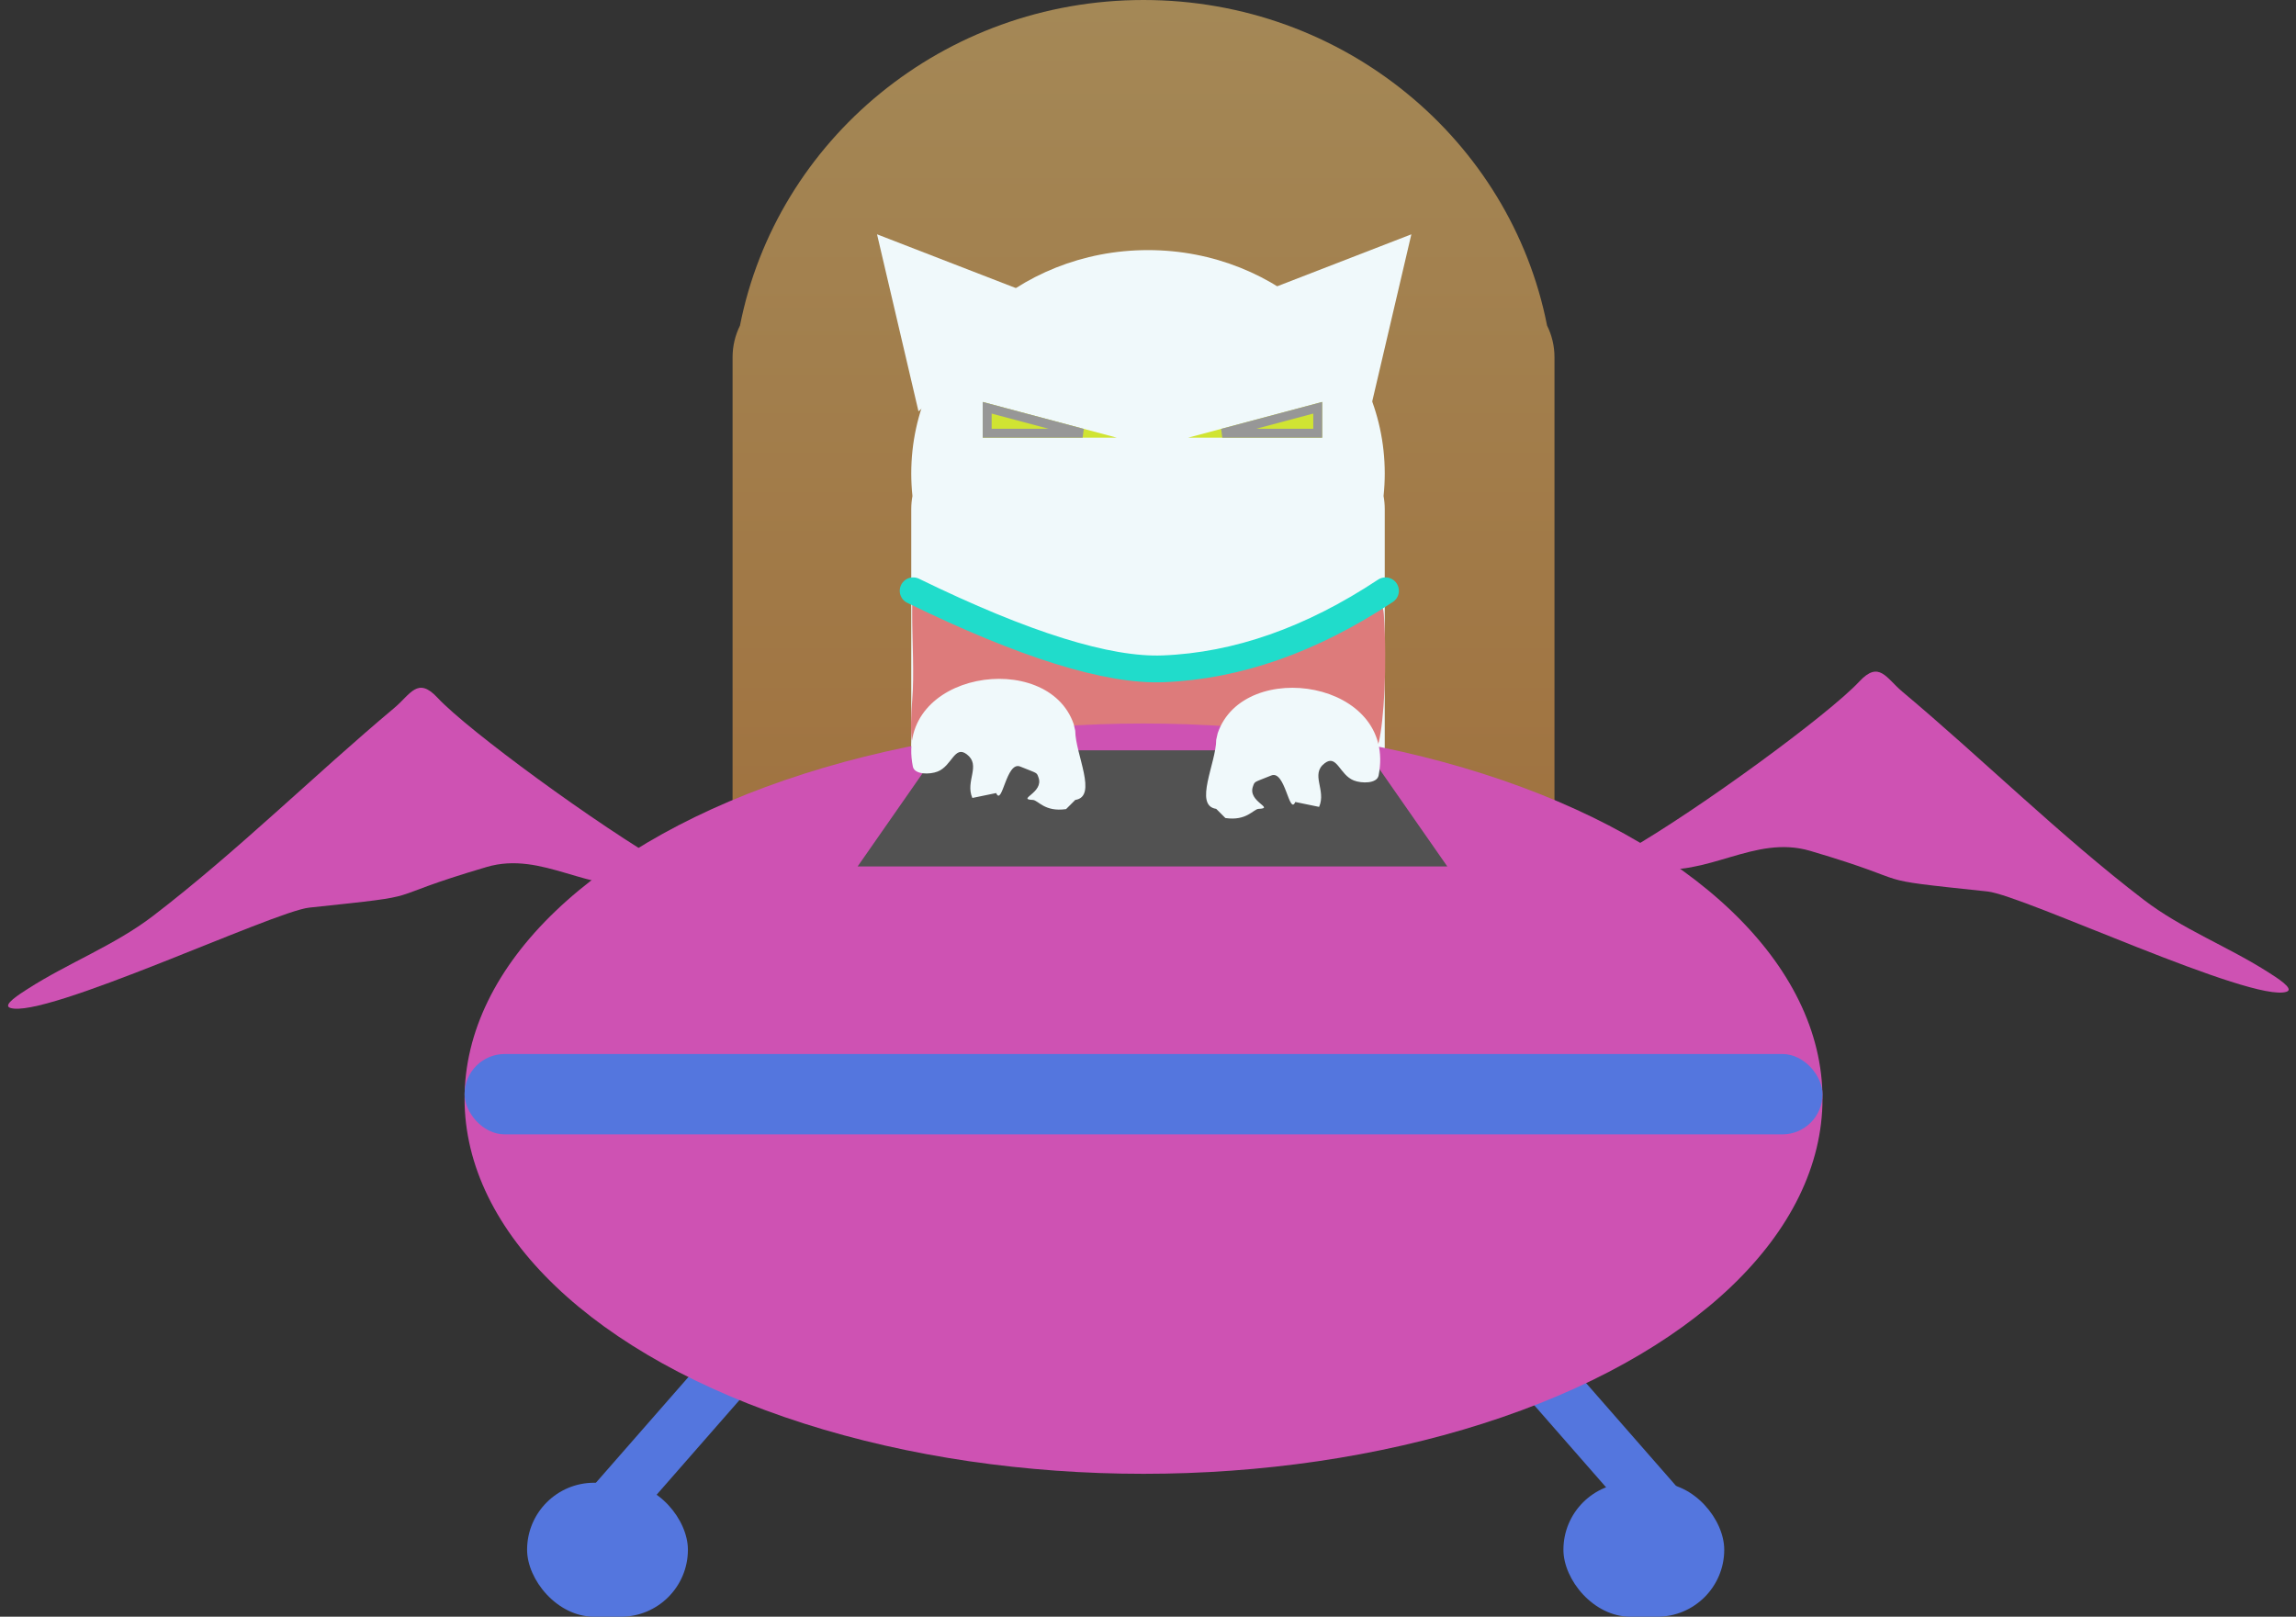 <?xml version="1.0" encoding="UTF-8" standalone="no"?>
<svg width="257px" height="181px" viewBox="0 0 257 181" version="1.1" xmlns="http://www.w3.org/2000/svg" xmlns:xlink="http://www.w3.org/1999/xlink">
    <rect x="0" y="0" width="257" height="181" fill="#333333" stroke="none"/>
    <!-- Generator: Sketch 46.2 (44496) - http://www.bohemiancoding.com/sketch -->
    <title>Cat</title>
    <desc>Created with Sketch.</desc>
    <defs>
        <linearGradient x1="50%" y1="0%" x2="50%" y2="100%" id="linearGradient-1">
            <stop stop-color="#F9C871" stop-opacity="0.57" offset="0%"></stop>
            <stop stop-color="#F0973D" stop-opacity="0.57" offset="100%"></stop>
        </linearGradient>
        <polygon id="path-2" points="148 45 148 49 133 49"></polygon>
        <polygon id="path-3" points="125 45 125 49 110 49"></polygon>
    </defs>
    <g id="Page-1" stroke="none" stroke-width="1" fill="none" fill-rule="evenodd">
        <g id="Cat">
            <path d="M82.83,36.449 C86.913,15.685 105.584,0 128,0 C150.416,0 169.087,15.685 173.17,36.449 C173.701,37.519 174,38.724 174,40 L174,115 C174,119.418 170.418,123 166,123 L90,123 C85.582,123 82,119.418 82,115 L82,40 C82,38.724 82.299,37.519 82.83,36.449 Z" id="Combined-Shape" fill="url(#linearGradient-1)"></path>
            <path d="M154.866,55.533 C154.954,56.008 155,56.499 155,57 L155,106 C155,110.418 151.418,114 147,114 L110,114 C105.582,114 102,110.418 102,106 L102,57 L102,57 C102,56.499 102.046,56.008 102.134,55.533 C102.045,54.7 102,53.855 102,53 C102,39.193 113.864,28 128.5,28 C143.136,28 155,39.193 155,53 C155,53.855 154.955,54.7 154.866,55.533 Z" id="Combined-Shape" fill="#F0F9FB"></path>
            <path d="M82.5,152.5 L68.5,168.5" id="Line-2" stroke="#5476DE" stroke-width="6" stroke-linecap="square"></path>
            <path d="M185.5,152.5 L171.5,168.5" id="Line-2" stroke="#5476DE" stroke-width="6" stroke-linecap="square" transform="translate(178.5, 160.5) scale(-1, 1) translate(-178.5, -160.5) "></path>
            <rect id="Rectangle-5" fill="#F0F9FB" x="122" y="68" width="13" height="16" rx="6.5"></rect>
            <polygon id="Triangle" fill="#F0F9FB" transform="translate(152.074, 33.025) scale(-1, 1) rotate(-41) translate(-152.074, -33.025) " points="152.074 24.025 161.574 42.025 142.574 42.025"></polygon>
            <polygon id="Triangle" fill="#F0F9FB" transform="translate(104.074, 33.025) rotate(-41) translate(-104.074, -33.025) " points="104.074 24.025 113.574 42.025 94.574 42.025"></polygon>
            <g id="Rectangle-4">
                <use fill="#D0E433" fill-rule="evenodd" xlink:href="#path-2"></use>
                <path stroke="#979797" stroke-width="1" d="M147.5,45.651 L136.816,48.5 L147.5,48.5 L147.5,45.651 Z"></path>
            </g>
            <g id="Rectangle-4" transform="translate(117.5, 47) scale(-1, 1) translate(-117.5, -47) ">
                <use fill="#D0E433" fill-rule="evenodd" xlink:href="#path-3"></use>
                <path stroke="#979797" stroke-width="1" d="M124.5,45.651 L113.816,48.5 L124.5,48.5 L124.5,45.651 Z"></path>
            </g>
            <path d="M102.105,66.424 C104.899,67.472 120.379,74.661 127.4,74.413 C131.412,74.271 137.967,73.689 142.954,71.827 C147.73,70.042 150.948,66.955 154.34,67.598 C154.765,67.679 154.867,68.34 154.896,68.771 C155.294,74.532 154.896,80.709 154.34,83.055 C153.273,87.558 143.156,85.384 133.208,85.072 C122.911,84.748 111.339,88.119 102.366,83.055 C101.84,82.758 102.195,83.457 102.105,83.055 C101.888,82.094 101.991,79.808 102.105,78.426 C102.348,75.476 102.105,71.853 102.105,68.771 L102.105,66.424 Z" id="Path-9" fill="#DD7B7B"></path>
            <path d="M102.212,66.142 C114.645,72.21 123.973,75.122 130.196,74.877 C138.486,74.551 146.782,71.64 155.082,66.142" id="Path-8" stroke="#20DCCB" stroke-width="3" stroke-linecap="round"></path>
            <ellipse id="Oval-11" fill="#CE52B3" cx="128" cy="123" rx="76" ry="42"></ellipse>
            <polygon id="Rectangle-8" fill="#525252" points="105.06 84 152.94 84 162 97 96 97"></polygon>
            <rect id="Rectangle-9" fill="#5476DE" x="52" y="118" width="152" height="9" rx="4.5"></rect>
            <path d="M136.134,82.823 C136.134,85.4 133.583,90.184 136.134,90.555 L137.162,91.583 C139.573,91.934 140.289,90.578 140.887,90.555 C142.746,90.484 139.615,89.759 140.251,88.038 C140.472,87.439 140.315,87.627 142.298,86.818 C143.869,86.177 144.303,91.339 144.988,89.786 L147.652,90.335 C148.485,88.445 146.634,86.695 148.278,85.446 C149.658,84.398 149.93,86.748 151.543,87.379 C152.42,87.722 154.129,87.742 154.313,86.818 C156.431,76.164 139.193,73.561 136.301,82.089 L136.134,82.823 Z" id="Path-13" fill="#F0F9FB"></path>
            <path d="M103.134,81.823 C103.134,84.4 100.583,89.184 103.134,89.555 L104.162,90.583 C106.573,90.934 107.289,89.578 107.887,89.555 C109.746,89.484 106.615,88.759 107.251,87.038 C107.472,86.439 107.315,86.627 109.298,85.818 C110.869,85.177 111.303,90.339 111.988,88.786 L114.652,89.335 C115.485,87.445 113.634,85.695 115.278,84.446 C116.658,83.398 116.93,85.748 118.543,86.379 C119.42,86.722 121.129,86.742 121.313,85.818 C123.431,75.164 106.193,72.561 103.301,81.089 L103.134,81.823 Z" id="Path-13" fill="#F0F9FB" transform="translate(111.746, 83.321) scale(-1, 1) translate(-111.746, -83.321) "></path>
            <path d="M182.085,95.26 C190.272,90.551 204.706,79.965 208.124,76.295 C210.347,73.909 211.118,75.912 212.947,77.445 C221.877,84.929 230.541,93.524 239.97,100.744 C244.268,104.035 249.45,105.988 254.002,108.916 C254.808,109.434 256.861,110.709 255.956,111.026 C252.173,112.352 226.441,100.224 222.473,99.805 C208.076,98.284 215.493,99.055 202.626,95.26 C196.341,93.406 191.153,98.302 184.545,97.192 L182.085,95.26 Z" id="Path-16" fill="#CE52B3"></path>
            <path d="M0.903,97.067 C9.09,92.359 23.524,81.773 26.942,78.103 C29.165,75.717 29.937,77.72 31.765,79.252 C40.696,86.737 49.359,95.332 58.788,102.552 C63.086,105.842 68.268,107.796 72.82,110.724 C73.626,111.242 75.679,112.516 74.774,112.833 C70.992,114.16 45.259,102.032 41.291,101.613 C26.894,100.092 34.311,100.863 21.444,97.067 C15.16,95.214 9.971,100.109 3.363,98.999 L0.903,97.067 Z" id="Path-16" fill="#CE52B3" transform="translate(37.952, 94.967) scale(-1, 1) translate(-37.952, -94.967) "></path>
            <rect id="Rectangle-10" fill="#5476DE" x="59" y="166" width="18" height="15" rx="7.5"></rect>
            <rect id="Rectangle-10" fill="#5476DE" x="175" y="166" width="18" height="15" rx="7.5"></rect>
        </g>
    </g>
</svg>